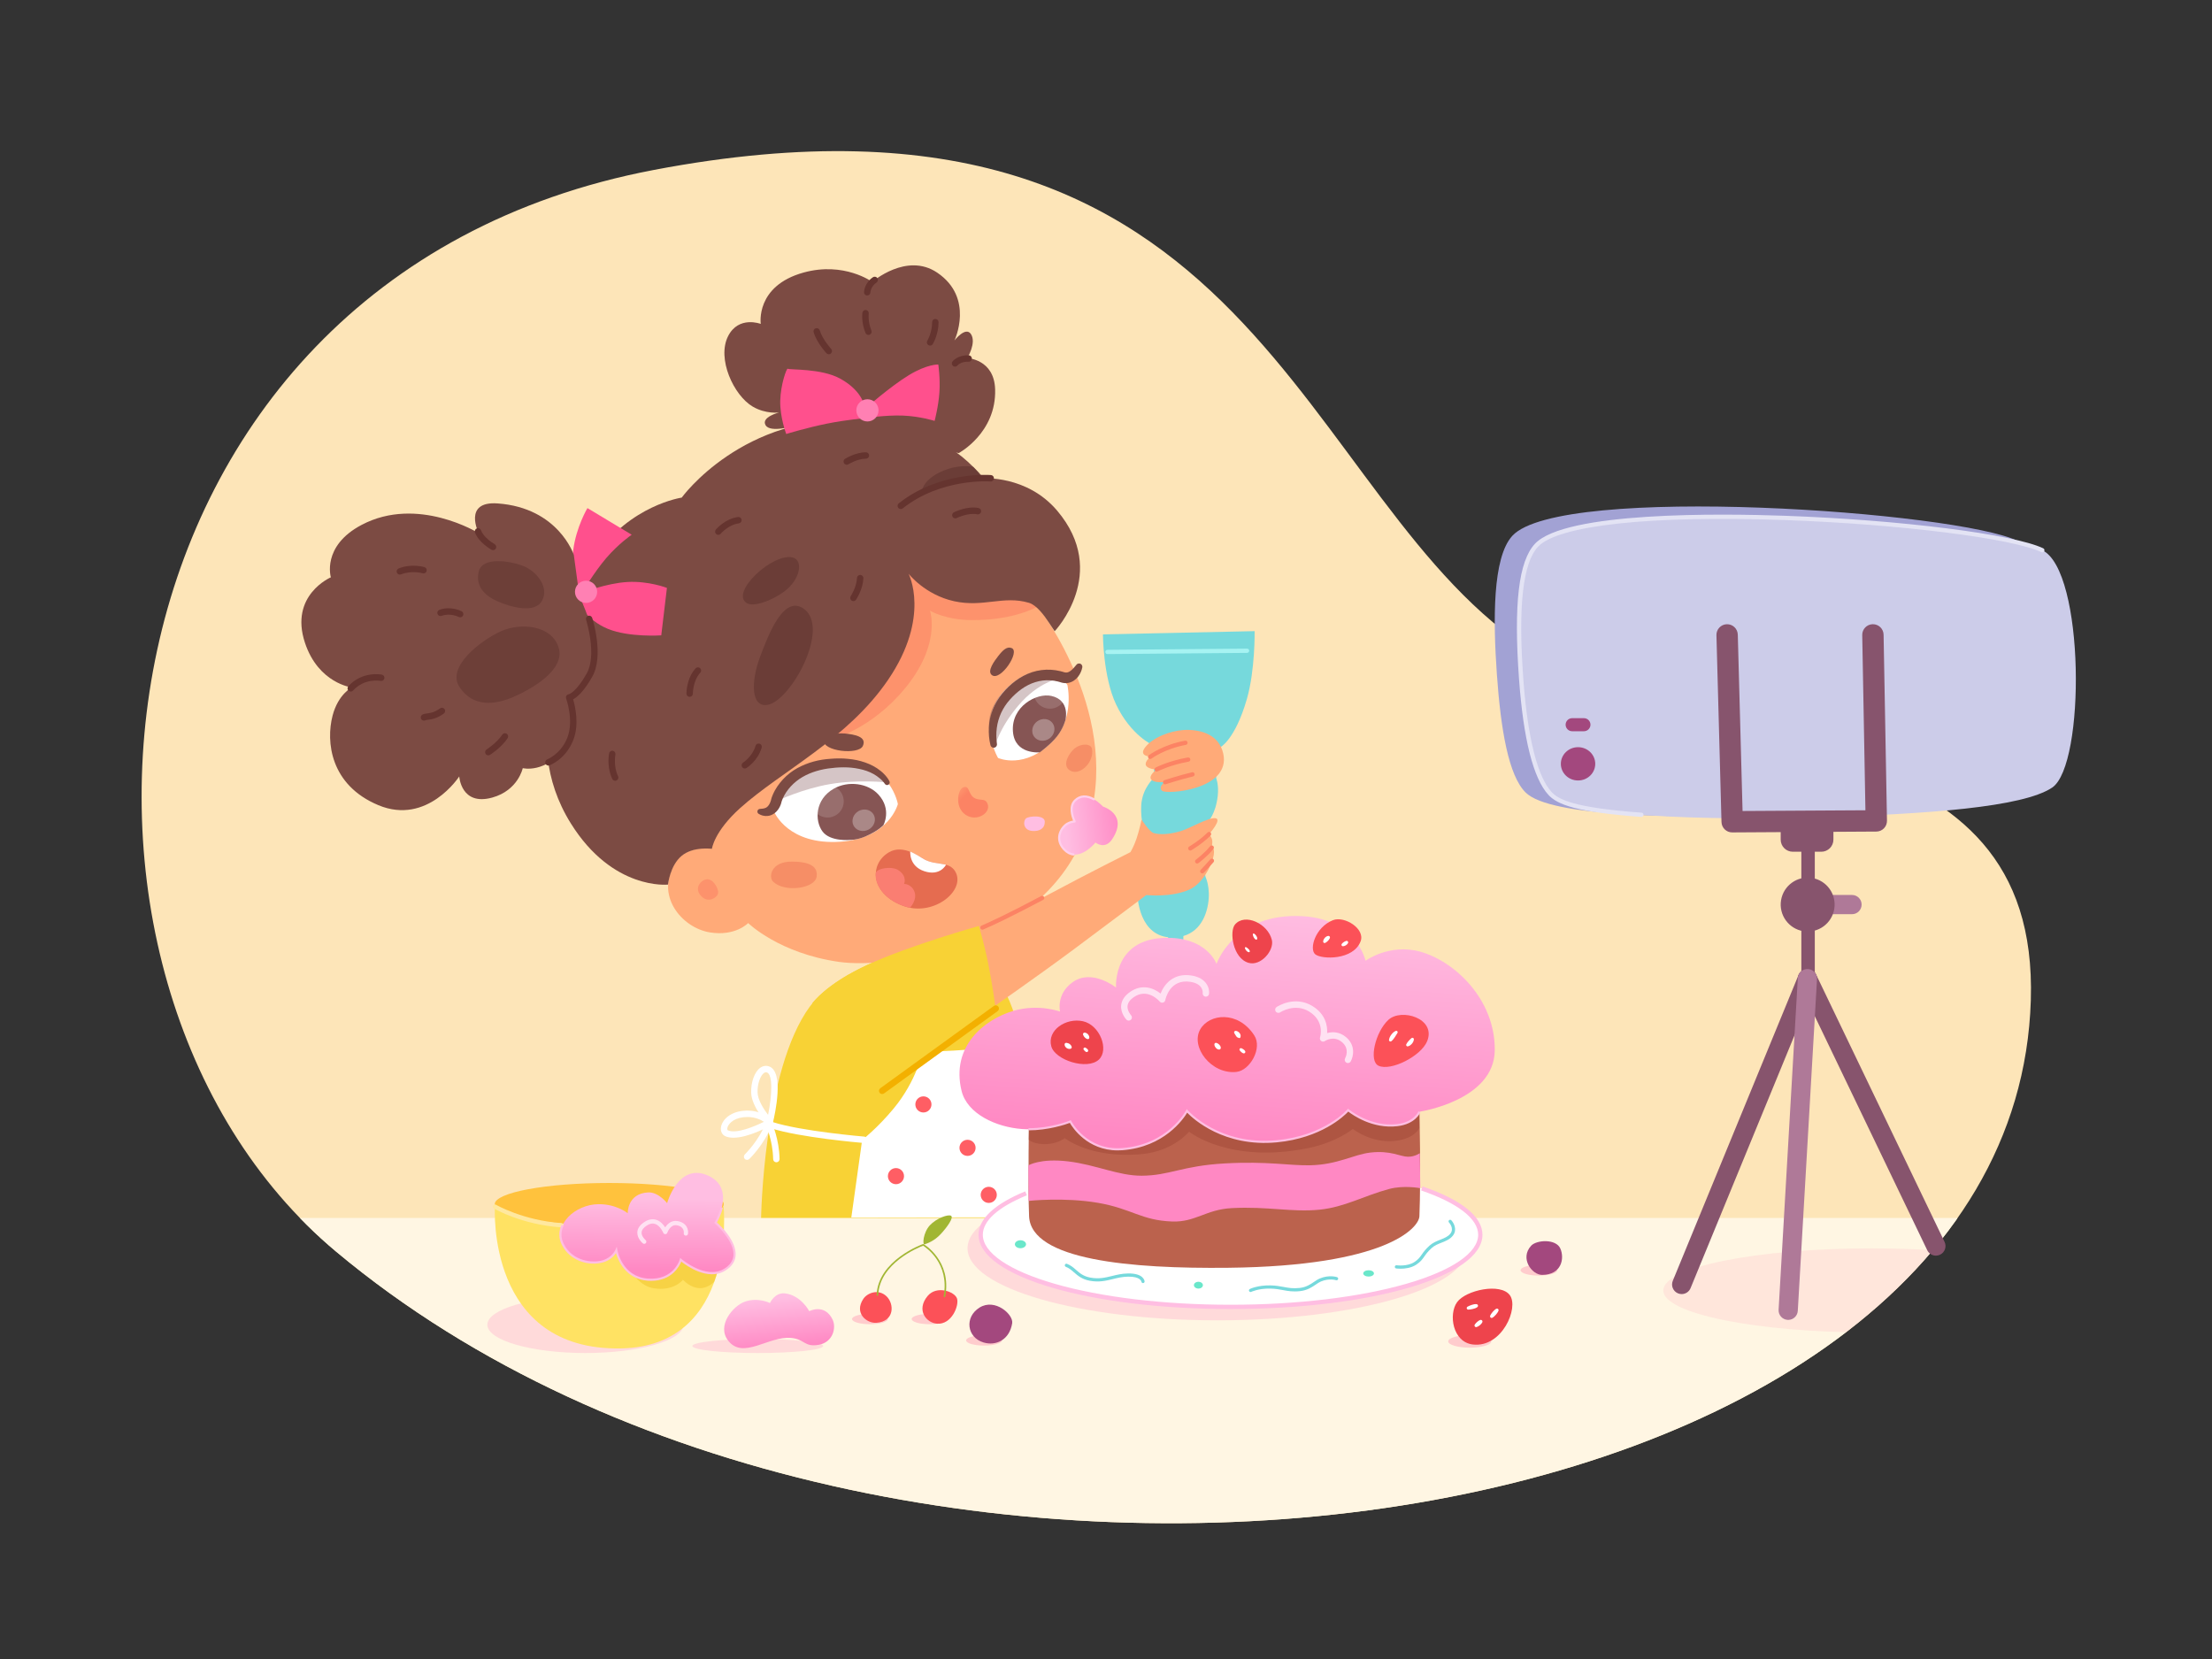 <?xml version="1.0" encoding="utf-8"?>
<!-- Generator: Adobe Illustrator 27.5.0, SVG Export Plug-In . SVG Version: 6.00 Build 0)  -->
<svg version="1.1" id="Layer_1" xmlns="http://www.w3.org/2000/svg" xmlns:xlink="http://www.w3.org/1999/xlink" x="0px" y="0px"
	 viewBox="0 0 1200 900" style="enable-background:new 0 0 1200 900;" xml:space="preserve">

<rect x="0" y="0" width="1200" height="900" fill="#333333" stroke="none"/>

<g>
	<g>
		<defs>
			<path id="SVGID_1_" d="M354.835,92.166C42.638,151.459,5.808,531.396,182.287,678.953
				C482.6,930.05,1092.519,844.399,1101.711,542.612c4.644-152.471-168.724-126.156-268.565-188.073
				C702.281,273.383,684.849,29.488,354.835,92.166z"/>
		</defs>
		<clipPath id="SVGID_00000086670048081342694880000011385561661311517328_">
			<use xlink:href="#SVGID_1_"  style="overflow:visible;"/>
		</clipPath>
		<path style="clip-path:url(#SVGID_00000086670048081342694880000011385561661311517328_);fill:#FDE5B8;" d="M354.835,92.166
			C42.638,151.459,5.808,531.396,182.287,678.953C482.6,930.05,1092.519,844.399,1101.711,542.612
			c4.644-152.471-168.724-126.156-268.565-188.073C702.281,273.383,684.849,29.488,354.835,92.166z"/>
		<g style="clip-path:url(#SVGID_00000086670048081342694880000011385561661311517328_);">
			<path style="fill:#76D9DC;" d="M598.338,344.147l82.288-1.755c0,0,0.346,21.072-4.211,36.846
				c-6.397,22.141-14.387,26.142-14.387,26.142l-2.281,16.669c0,0,1.537,3.664,0.877,9.65c-1.098,9.952-5.264,14.037-5.264,14.037
				l-3.675,16.281l2.297,13.662c0,0,2.902,5.94,1.369,14.879c-1.647,9.6-7.253,18.002-19.363,18.022
				c-18.34,0.029-18.881-22.745-18.881-22.745l3.99-33.128c0,0-2.454-7.412-1.99-15.756c0.536-9.641,7.111-15.148,7.111-15.148
				l-0.742-17.525c0,0-12.033-5.26-20.026-22.168C598.4,367.2,598.338,344.147,598.338,344.147z"/>
			<path style="fill:#F8D235;" d="M412.87,661.342c0,0,1.168-80.726,26.416-115.221c16.268-22.227,59.472-32.633,59.472-32.633
				s33.033-7.377,48.837,29.503c15.804,36.881,14.378,118.021,14.378,118.021L412.87,661.342z"/>
			<path style="fill:#FFFFFF;" d="M500.5,570.515c0,0-3.113,15.64-15.676,30.828c-8.752,10.581-17.112,17.112-17.112,17.112
				l-5.878,42.062l100.208-0.151c0,0,0.989-31.907-1.828-56.395c-3.002-26.108-6.792-41.822-6.792-41.822s-5.536,3.951-20.602,6.324
				C520.941,570.344,500.5,570.515,500.5,570.515z"/>
			<path style="fill:#FFAA78;" d="M563.588,329.807c0,0,46.919,60.594,25.583,120.39c-22.874,64.107-106.244,75.544-133.933,71.632
				c-32.594-4.605-49.36-21.069-49.36-21.069s-6.907,7.351-20.852,5.048c-15.183-2.506-30.265-20.251-18.274-38.456
				c5.953-9.038,19.262-6.922,19.262-6.922s10.39-92.857,49.359-131.827C494.364,269.613,563.588,329.807,563.588,329.807z"/>
			<path style="opacity:0.6;fill:#FC8364;" d="M448.403,401.986c0,0,20.451-4.292,39.181-24.675
				c23.968-26.084,16.924-46.031,16.924-46.031s8.177,5.065,22.832,5.122c23.487,0.091,35.74-7.469,35.74-7.469l-76.333-33.314
				L448.403,401.986z"/>
			<path style="opacity:0.6;fill:#FC8364;" d="M383.859,477.002c3.333-0.013,6.643,5.987,5.498,8.24
				c-1.245,2.453-6.082,4.894-9.639,0.078C376.723,481.264,380.526,477.015,383.859,477.002z"/>
			<path style="fill:#7C4B43;" d="M572.15,342.449c0,0,30.055-31.586,1.326-65.452c-16.384-19.313-40.329-17.51-40.329-17.51
				s-18.423-28.61-66.126-31.585c-63.918-3.986-97.191,42.048-97.191,42.048s-27.819,3.999-46.979,31.835
				c-14.208,20.642-12.469,48.872-12.469,48.872s-30.625,48.022-0.726,96.013c22.743,36.504,52.729,33.216,52.729,33.216
				s1.046-10.271,7.366-15.561c6.32-5.29,16.459-3.834,16.459-3.834s1.107-9.334,15.297-22.099
				c22.221-19.988,58.346-37.305,80.34-69.689c23.233-34.209,11.043-57.464,11.043-57.464s8.795,11.404,24.692,14.913
				c15.897,3.509,26.734-3.223,40.535,0.845c4.305,1.269,8.313,6.813,10.998,10.9C570.801,340.461,572.15,342.449,572.15,342.449z"
				/>
			<path style="fill:#7C4B43;" d="M431.381,230.864c0,0-13.458,4.226-16.053-0.188c-2.595-4.415,7.303-6.911,7.303-6.911
				s-7.155,1.001-14.275-3.18c-10.312-6.054-19.6-26.03-13.349-38.259c5.745-11.238,17.696-6.61,17.696-6.61
				s-3.058-20.595,23.241-27.863c22.013-6.084,37.241,5.082,37.241,5.082s18.661-16.258,35.254-5.023
				c20.346,13.776,9.364,36.762,9.364,36.762s6.111-7.866,8.967-3.386c3.054,4.788-2.036,12.977-2.036,12.977
				s14.63,0.527,15.12,16.967c0.704,23.639-19.738,34.558-19.738,34.558L431.381,230.864z"/>
			<path style="fill:#FF508D;" d="M469.21,221.781c0,0-0.249-9.1-13.342-16.342c-10.326-5.711-27.302-4.656-28.551-5.405
				c-0.577-0.346-3.846,8.576-4.045,17.427c-0.199,8.851,3.247,17.977,3.247,17.977s11.405-3.476,22.128-5.625
				c10.724-2.149,20.767-2.971,20.767-2.971s11.035-1.759,20.437-1.383c9.402,0.375,17.169,2.886,17.169,2.886
				s2.11-7.924,2.611-15.573c0.5-7.647-0.611-15.02-0.611-15.02s-5.889-0.313-15.842,5.694
				C483.225,209.454,469.21,221.781,469.21,221.781z"/>
			<path style="fill:#FF508D;" d="M312.454,326.069c0,0-3.039-14.913-1.483-27.521c1.556-12.608,7.706-22.913,7.706-22.913
				l24.013,14.455c0,0-7.091,4.814-13.83,12.689c-6.739,7.875-13.126,18.812-13.126,18.812s13.106-5.193,24.624-5.857
				c11.518-0.663,21.449,3.203,21.449,3.203l-3.076,25.737c0,0-17.237,1.2-28.806-3.451
				C318.355,336.572,312.454,326.069,312.454,326.069z"/>
			<path style="fill:#7C4B43;" d="M311.294,301.019c0,0-8.285-25.517-41.306-27.909c-19.057-1.381-10.291,16.137-10.291,16.137
				s-33.061-20.556-63.516-4.498c-21.808,11.499-16.688,28.444-16.688,28.444s-22.629,9.649-14.056,35.508
				c7.312,22.055,25.409,24.229,25.409,24.229s-7.394,3.67-10.417,15.289c-3.699,14.218-1.217,37.725,24.855,48.595
				c26.559,11.074,43.86-15.604,43.86-15.604s0.941,16.191,17.935,11.46c14.019-3.903,16.52-15.952,16.52-15.952
				s12.466,3.217,23.667-11.857c6.841-9.207,1.41-26.568,1.41-26.568s8.756-2.939,13.182-19.151c3.624-13.274-7.5-35.593-7.5-35.593
				L311.294,301.019z"/>
			<path style="fill:#FFFFFF;" d="M541.436,411.183c0,0-14.349-24.1,8.935-41.369c17.98-13.334,28.667,1.731,28.667,1.731
				s4.199,17.796-7.708,30.269C556.022,417.849,541.436,411.183,541.436,411.183z"/>
			<path style="fill:#865554;" d="M578.029,390.522c0,0,2.691-10.648-7.63-12.976c-8.11-1.829-21.926,5.789-20.884,19.327
				c0.977,12.685,14.612,11.251,14.612,11.251s5.809-4.18,9.285-8.581C576.888,395.141,578.029,390.522,578.029,390.522z"/>
			
				<linearGradient id="SVGID_00000120523131630684064460000011801342398288154808_" gradientUnits="userSpaceOnUse" x1="529.385" y1="438.49" x2="509.253" y2="418.762">
				<stop  offset="0.314" style="stop-color:#FC8364"/>
				<stop  offset="0.692" style="stop-color:#FFAA78"/>
			</linearGradient>
			<path style="fill:url(#SVGID_00000120523131630684064460000011801342398288154808_);" d="M522.603,427.106
				c-3.399,1.251-4.99,12.283,2.587,15.665c5.652,2.525,12.307-1.992,10.586-6.628c-1.351-3.637-4.478-1.303-7.552-3.487
				C525.15,430.473,526.002,425.855,522.603,427.106z"/>
			<path style="fill:#FFFFFF;" d="M487.087,436.198c0,0-3.836-22.202-29.043-22.576c-37.482-0.557-37.861,27.167-37.861,27.167
				s7.513,17.738,35.634,15.847C482.394,454.848,487.087,436.198,487.087,436.198z"/>
			<path style="fill:#865554;" d="M479.247,447.645c0,0,4.73-8.515-2.746-16.66c-5.648-6.152-16.392-7.558-24.169-3.126
				c-10.206,5.817-10.462,17.306-6.143,23.18c4.173,5.677,14.97,4.619,14.97,4.619s3.632,0.138,8.459-1.948
				C476.571,450.708,479.247,447.645,479.247,447.645z"/>
			<path style="opacity:0.31;fill:#774647;" d="M481.139,424.439c0,0-15.663-1.66-30.768,0.922
				c-15.105,2.583-28.381,8.94-28.381,8.94s4.842-17.866,26.242-20.402C474.717,410.76,481.139,424.439,481.139,424.439z"/>
			<path style="fill:#7C4B43;" d="M479.953,425.122c-0.28-0.424-0.757-1.009-1.202-1.483c-0.473-0.485-0.953-0.969-1.494-1.395
				c-1.025-0.907-2.199-1.652-3.385-2.352c-2.414-1.356-5.098-2.232-7.841-2.785c-5.486-1.185-11.295-0.989-16.96-0.178
				c-5.598,0.849-10.99,2.641-15.485,5.711c-2.232,1.546-4.225,3.394-5.886,5.496c-0.848,1.039-1.557,2.176-2.219,3.325
				c-0.294,0.589-0.618,1.172-0.858,1.771c-0.137,0.298-0.254,0.594-0.357,0.887c-0.055,0.147-0.113,0.296-0.152,0.429l-0.107,0.34
				l0.047-0.222c-0.172,0.85-0.344,1.366-0.591,2.019c-0.244,0.615-0.532,1.22-0.892,1.804c-0.708,1.162-1.694,2.284-2.985,3.08
				c-0.63,0.414-1.358,0.688-2.073,0.9c-0.738,0.142-1.464,0.267-2.166,0.208c-0.717-0.001-1.352-0.191-1.988-0.349
				c-0.614-0.198-1.169-0.487-1.711-0.768c-0.707-0.367-0.984-1.237-0.617-1.945c0.22-0.424,0.621-0.693,1.059-0.762l0.376-0.056
				c0.483-0.072,0.941-0.062,1.363-0.125c0.409-0.11,0.821-0.108,1.146-0.286c0.704-0.198,1.176-0.577,1.586-1.006
				c0.409-0.432,0.774-0.975,1.085-1.639c0.152-0.329,0.307-0.679,0.418-1.05c0.067-0.181,0.117-0.366,0.174-0.55
				c0.042-0.161,0.1-0.41,0.105-0.449c0.006-0.053,0.016-0.104,0.029-0.153l0.018-0.069c0.084-0.318,0.152-0.508,0.224-0.729
				c0.07-0.224,0.148-0.423,0.224-0.625c0.149-0.41,0.311-0.806,0.487-1.186c0.327-0.784,0.729-1.509,1.112-2.25
				c0.831-1.434,1.727-2.828,2.774-4.098c2.064-2.56,4.498-4.815,7.22-6.611c5.48-3.542,11.756-5.49,17.981-6.149
				c1.554-0.186,3.101-0.227,4.649-0.345c1.55-0.075,3.12-0.005,4.675,0.006c3.123,0.226,6.261,0.553,9.318,1.442
				c3.047,0.852,6.035,2.075,8.719,3.85c1.323,0.914,2.616,1.875,3.748,3.04c0.58,0.562,1.1,1.193,1.607,1.831
				c0.504,0.676,0.94,1.281,1.39,2.161c0.361,0.707,0.08,1.572-0.626,1.932c-0.659,0.336-1.455,0.116-1.852-0.488L479.953,425.122z"
				/>
			<path style="fill:#E56C50;" d="M482.108,462.44c-10.947,6.615-9.667,22.872,8.427,29.172
				c16.264,5.662,33.682-8.762,27.657-18.891c-3.086-5.189-9.975-3.6-15.068-5.731C499.368,465.419,490.261,457.513,482.108,462.44z
				"/>
			<path style="fill:#FFFFFF;" d="M513.213,469.124c0,0-3.116,6.4-11.818,3.497c-8.383-2.798-7.576-10.648-7.576-10.648
				s2.911,1.232,6.488,3.55c3.081,1.997,5.988,2.433,7.479,2.636C511.054,468.602,513.213,469.124,513.213,469.124z"/>
			<path style="fill:#FA7E72;" d="M493.718,492.406c0,0,4.011-4.24,2.382-8.63c-1.599-4.307-5.636-4.268-5.636-4.268
				s1.916-4.126-3.097-7.451c-3.635-2.411-12.12-0.977-12.309,1.771c-0.182,2.658,0.449,6.237,3.637,10.037
				C484.885,491.246,493.718,492.406,493.718,492.406z"/>
			<path style="opacity:0.44;fill:#EB6C50;" d="M443.033,475.538c0.575-4.606-2.194-8.082-13.488-8.124
				c-11.294-0.042-12.612,8.262-10.295,10.698C425.23,484.4,442.21,482.133,443.033,475.538z"/>
			<path style="opacity:0.44;fill:#EB6C50;" d="M592.381,406.217c-0.625-3.262-6.757-2.908-10.144,0.463
				c-3.389,3.372-6.155,9.599-0.989,11.695C586.415,420.471,593.722,413.216,592.381,406.217z"/>
			
				<linearGradient id="SVGID_00000118357809927434563240000003087077075506612413_" gradientUnits="userSpaceOnUse" x1="609.424" y1="445.134" x2="577.853" y2="448.754">
				<stop  offset="0" style="stop-color:#FF88C3"/>
				<stop  offset="1" style="stop-color:#FFBEE2"/>
			</linearGradient>
			<path style="fill:url(#SVGID_00000118357809927434563240000003087077075506612413_);" d="M598.376,437.572
				c0,0-2.09-2.355-4.999-3.979c-2.964-1.654-6.778-2.548-10.097,0.582c-4.15,3.915-0.28,11.486-0.28,11.486
				s-2.922,0.057-5.158,2.055c-3.045,2.723-5.206,8.099-0.575,13.059c1.98,2.121,4.095,2.871,6.136,2.825
				c5.727-0.131,10.88-6.532,10.88-6.532s5.133,4.239,9.144-1.922C612.207,441.662,598.376,437.572,598.376,437.572z"/>
			<path style="fill:#7C4B43;" d="M538.189,366.314c-3.05-2.111,1.484-8,3.266-10.309c2.776-3.599,4.922-5.428,7.391-4.417
				C553.55,353.51,542.879,369.56,538.189,366.314z"/>
			<path style="fill:#7C4B43;" d="M468.085,404.68c2.321-5.043-4.545-6.247-9.695-6.747c-5.15-0.499-11.125,1.315-11.455,3.654
				C446.092,407.554,465.764,409.724,468.085,404.68z"/>
			<path style="opacity:0.7;fill:#643832;" d="M435.638,329.968c-10.551-6.838-18.58,13.612-23.439,26.728
				c-4.858,13.117-4.789,27.019,4.006,25.738C428.952,380.58,451.143,340.015,435.638,329.968z"/>
			<path style="opacity:0.7;fill:#643832;" d="M404.984,327.099c3.694,2.44,13.573-1.13,20.442-6.19
				c8.822-6.5,10.583-17.102,4.47-18.517C419.182,299.91,396.125,321.246,404.984,327.099z"/>
			<path style="opacity:0.7;fill:#643832;" d="M499.997,266.956c0,0,0.228-7.922,14.475-12.594
				c7.411-2.431,13.564-1.084,13.564-1.084s1.382,1.353,2.792,2.85c1.411,1.496,2.565,3.192,2.565,3.192s-7.795-0.064-16.015,1.995
				C509.159,263.372,499.997,266.956,499.997,266.956z"/>
			<path style="fill:#65342F;" d="M297.506,415.307c-0.705,0-1.368-0.432-1.629-1.131c-0.334-0.898,0.121-1.896,1.017-2.233
				c0.074-0.028,7.44-2.917,10.903-11.805c3.627-9.309-0.624-21.07-0.668-21.188c-0.186-0.507-0.127-1.07,0.161-1.527
				c0.288-0.457,0.772-0.754,1.309-0.803c-0.033,0,3.868-0.893,9.688-11.261c5.694-10.144-0.273-28.909-0.334-29.097
				c-0.295-0.913,0.205-1.893,1.118-2.188c0.912-0.296,1.893,0.204,2.189,1.118c0.268,0.828,6.488,20.415,0.058,31.869
				c-4.546,8.097-8.224,11.163-10.396,12.323c1.131,3.82,3.4,13.583,0.114,22.017c-4.049,10.394-12.564,13.664-12.924,13.799
				C297.913,415.272,297.708,415.307,297.506,415.307z"/>
			<g>
				<path style="fill:#65342F;" d="M267.478,298.449c-0.288,0-0.579-0.071-0.848-0.222c-0.288-0.16-7.072-4.011-8.958-9.4
					c-0.317-0.905,0.16-1.897,1.067-2.214c0.907-0.317,1.897,0.162,2.214,1.067c1.208,3.453,5.733,6.595,7.375,7.515
					c0.837,0.468,1.136,1.527,0.667,2.366C268.677,298.129,268.087,298.449,267.478,298.449z"/>
				<path style="fill:#65342F;" d="M190.268,375.164c-0.418,0-0.837-0.149-1.17-0.454c-0.709-0.646-0.76-1.746-0.113-2.455
					c7.546-8.279,17.736-6.36,18.166-6.274c0.941,0.187,1.552,1.102,1.365,2.043c-0.187,0.941-1.1,1.558-2.044,1.365
					c-0.347-0.067-8.723-1.59-14.918,5.208C191.21,374.972,190.74,375.164,190.268,375.164z"/>
				<path style="fill:#65342F;" d="M216.918,311.725c-0.691,0-1.345-0.414-1.616-1.095c-0.355-0.893,0.081-1.903,0.973-2.257
					c6.976-2.774,13.708-0.79,13.992-0.705c0.919,0.278,1.437,1.249,1.159,2.168c-0.278,0.918-1.25,1.436-2.167,1.158
					c-0.054-0.017-5.884-1.705-11.699,0.608C217.35,311.685,217.132,311.725,216.918,311.725z"/>
				<path style="fill:#65342F;" d="M249.648,334.878c-0.269,0-0.541-0.062-0.796-0.195c-0.04-0.02-4.665-2.323-9.26-0.588
					c-0.898,0.337-1.9-0.113-2.24-1.011c-0.339-0.898,0.114-1.901,1.012-2.24c6.07-2.293,11.841,0.628,12.084,0.754
					c0.853,0.44,1.186,1.489,0.746,2.341C250.884,334.535,250.277,334.878,249.648,334.878z"/>
				<path style="fill:#65342F;" d="M229.986,390.94c-0.66,0-1.29-0.377-1.582-1.016c-0.398-0.873-0.014-1.904,0.859-2.302
					c0.809-0.37,1.661-0.484,2.564-0.606c1.714-0.232,3.847-0.519,6.919-2.737c0.781-0.561,1.866-0.383,2.426,0.393
					c0.562,0.778,0.386,1.865-0.392,2.427c-3.778,2.726-6.613,3.109-8.488,3.361c-0.667,0.09-1.245,0.169-1.585,0.324
					C230.472,390.89,230.227,390.94,229.986,390.94z"/>
				<path style="fill:#65342F;" d="M264.904,409.777c-0.578,0-1.143-0.289-1.473-0.814c-0.51-0.812-0.266-1.885,0.546-2.395
					c0.054-0.035,5.486-3.485,8.513-8.027c0.532-0.799,1.609-1.017,2.41-0.482c0.798,0.532,1.014,1.611,0.482,2.41
					c-3.447,5.173-9.309,8.886-9.556,9.042C265.539,409.69,265.219,409.777,264.904,409.777z"/>
				<path style="fill:#65342F;" d="M449.625,192.193c-0.468,0-0.935-0.189-1.278-0.56c-0.215-0.233-5.273-5.764-6.957-11.392
					c-0.275-0.919,0.247-1.887,1.166-2.163c0.924-0.268,1.888,0.248,2.163,1.168c1.452,4.849,6.137,9.981,6.184,10.033
					c0.649,0.706,0.604,1.805-0.102,2.455C450.468,192.04,450.046,192.193,449.625,192.193z"/>
				<path style="fill:#65342F;" d="M504.548,187.478c-0.314,0-0.631-0.085-0.917-0.263c-0.815-0.508-1.064-1.579-0.557-2.394
					c0.024-0.038,2.582-4.264,2.611-10.081c0.004-0.957,0.782-1.73,1.738-1.73c0.968,0.005,1.742,0.786,1.738,1.746
					c-0.033,6.843-3.01,11.699-3.136,11.902C505.695,187.187,505.129,187.478,504.548,187.478z"/>
				<path style="fill:#65342F;" d="M471.133,181.694c-0.679,0-1.324-0.399-1.603-1.065c-2.384-5.677-1.708-10.769-1.678-10.982
					c0.133-0.95,1.016-1.61,1.961-1.48c0.949,0.132,1.611,1.008,1.482,1.956c-0.008,0.052-0.557,4.404,1.44,9.16
					c0.372,0.886-0.044,1.904-0.93,2.275C471.586,181.651,471.358,181.694,471.133,181.694z"/>
				<path style="fill:#65342F;" d="M470.457,160.307c-0.026,0-0.051,0-0.077-0.001c-0.953-0.042-1.695-0.837-1.661-1.79
					c0.007-0.204,0.23-5.019,4.845-8.113c0.798-0.535,1.876-0.321,2.411,0.476c0.534,0.797,0.321,1.876-0.476,2.411
					c-3.101,2.078-3.301,5.229-3.308,5.363C472.144,159.58,471.377,160.307,470.457,160.307z"/>
				<path style="fill:#65342F;" d="M518.085,198.898c-0.375,0-0.752-0.12-1.068-0.369c-0.746-0.587-0.89-1.653-0.315-2.408
					c0.111-0.146,2.826-3.592,8.859-3.36c0.959,0.036,1.707,0.843,1.671,1.802c-0.037,0.959-0.82,1.746-1.802,1.671
					c-4.161-0.154-5.908,1.927-5.981,2.016C519.105,198.675,518.596,198.898,518.085,198.898z"/>
			</g>
			<g>
				<path style="fill:#65342F;" d="M488.659,276.159c-0.513,0-1.021-0.226-1.364-0.66c-0.596-0.752-0.468-1.845,0.284-2.44
					c21.991-17.404,48.89-15.436,50.026-15.343c0.956,0.078,1.668,0.915,1.591,1.872c-0.077,0.956-0.897,1.667-1.872,1.592
					c-0.26-0.023-26.699-1.927-47.588,14.603C489.417,276.037,489.037,276.159,488.659,276.159z"/>
				<path style="fill:#65342F;" d="M389.665,290.155c-0.394,0-0.79-0.134-1.116-0.406c-0.735-0.617-0.832-1.713-0.214-2.448
					c0.201-0.241,5.024-5.904,12.042-6.823c0.951-0.13,1.824,0.546,1.949,1.497c0.125,0.951-0.545,1.825-1.497,1.949
					c-5.691,0.747-9.79,5.562-9.831,5.611C390.654,289.943,390.161,290.155,389.665,290.155z"/>
				<path style="fill:#65342F;" d="M459.349,252.127c-0.579,0-1.145-0.288-1.475-0.816c-0.509-0.813-0.263-1.886,0.552-2.395
					c0.233-0.146,5.726-3.543,11.199-3.543c0.054,0,0.107,0.001,0.161,0.001c0.96,0.012,1.728,0.8,1.716,1.759
					c-0.012,0.96-0.84,1.713-1.759,1.716c-0.04-0.001-0.081-0.001-0.122-0.001c-4.482,0-9.303,2.983-9.352,3.014
					C459.983,252.042,459.664,252.127,459.349,252.127z"/>
				<path style="fill:#65342F;" d="M518.262,281.212c-0.635,0-1.248-0.349-1.553-0.956c-0.432-0.858-0.087-1.902,0.771-2.334
					c0.293-0.148,7.248-3.602,13.412-2.31c0.939,0.196,1.541,1.117,1.344,2.057c-0.196,0.94-1.118,1.547-2.057,1.344
					c-4.982-1.039-11.075,1.983-11.136,2.014C518.792,281.152,518.525,281.212,518.262,281.212z"/>
				<path style="fill:#65342F;" d="M462.965,326.09c-0.332,0-0.668-0.095-0.965-0.294c-0.798-0.533-1.011-1.612-0.477-2.41
					c0.03-0.046,3.174-4.824,3.392-9.84c0.042-0.958,0.846-1.703,1.812-1.661c0.959,0.042,1.702,0.853,1.66,1.813
					c-0.261,6.007-3.825,11.394-3.976,11.621C464.076,325.82,463.526,326.09,462.965,326.09z"/>
				<path style="fill:#65342F;" d="M374.136,378.035c-0.951,0-1.727-0.765-1.737-1.717c-0.003-0.336-0.034-8.3,4.954-13.744
					c0.648-0.706,1.749-0.756,2.455-0.106c0.708,0.648,0.756,1.747,0.107,2.455c-4.045,4.414-4.041,11.291-4.041,11.36
					c0.007,0.958-0.763,1.743-1.721,1.751C374.147,378.035,374.141,378.035,374.136,378.035z"/>
				<path style="fill:#65342F;" d="M333.735,423.568c-0.619,0-1.217-0.33-1.531-0.913c-0.127-0.235-3.087-5.85-1.766-13.934
					c0.154-0.947,1.053-1.594,1.995-1.435c0.948,0.155,1.59,1.048,1.435,1.996c-1.132,6.929,1.37,11.677,1.395,11.724
					c0.455,0.845,0.14,1.9-0.706,2.354C334.296,423.502,334.013,423.568,333.735,423.568z"/>
				<path style="fill:#65342F;" d="M404.056,416.9c-0.578,0-1.143-0.288-1.473-0.812c-0.51-0.812-0.267-1.884,0.544-2.395
					c0.1-0.063,5.123-3.335,6.739-9.068c0.261-0.923,1.22-1.463,2.145-1.2c0.924,0.26,1.461,1.22,1.201,2.144
					c-1.995,7.078-7.977,10.906-8.231,11.065C404.691,416.814,404.372,416.9,404.056,416.9z"/>
			</g>
			<path style="fill:#FFBEE2;" d="M556.684,443.911c-1.712,1.266-1.872,6.44,3.267,6.873c4.039,0.341,6.891-1.347,6.847-5.06
				C566.755,442.012,558.395,442.646,556.684,443.911z"/>
			<path style="fill:#FFAA78;" d="M535.002,548.987c0,0,27.35-18.947,47.895-34.26c20.544-15.312,38.941-29.167,38.941-29.167
				s13.426,1.481,23.384-2.964c7.255-3.238,11.648-12.709,12.743-16.634c1.746-6.261-0.658-6.385-0.658-6.385
				s0.638-2.182,0.235-4.016c-0.402-1.834-1.683-2.987-1.683-2.987s7.358-8.168,3.504-8.698c-3.854-0.53-13.774,5.514-18.839,7
				c-6.237,1.831-11.322,2.054-14.687,1.051c-2.238-0.667-6.542-7.285-6.542-7.285s-1.246,5.966-2.758,10.379
				s-3.291,7.271-3.291,7.271s-23.634,11.823-44.254,22.905c-29.151,15.667-39.31,19.341-39.31,19.341L535.002,548.987z"/>
			<path style="fill:#FFAA78;" d="M663.612,408.838c-2.5-11.476-14.281-13.329-21.819-12.785
				c-6.659,0.481-16.401,3.816-20.669,9.529c-3.572,4.779,3.107,4.869,3.107,4.869s-3.405,2.597-2.578,4.691
				c0.827,2.094,5.741,2.366,5.741,2.366s-4.613,3.29-2.841,5.395c1.773,2.104,7.442,1.265,7.442,1.265s-3.872,2.595-1.624,4.808
				C632.588,431.161,667.912,428.572,663.612,408.838z"/>
			<g>
				<path style="fill:#FC8364;" d="M645.722,461.405c-0.399,0-0.787-0.206-1.002-0.577c-0.321-0.552-0.133-1.262,0.419-1.583
					c0.058-0.034,5.728-3.351,9.943-7.602c0.451-0.455,1.185-0.456,1.638-0.007c0.455,0.45,0.457,1.184,0.007,1.638
					c-4.435,4.473-10.18,7.833-10.424,7.973C646.121,461.354,645.92,461.405,645.722,461.405z"/>
				<path style="fill:#FC8364;" d="M649.455,468.465c-0.353,0-0.702-0.161-0.929-0.465c-0.384-0.511-0.278-1.238,0.234-1.621
					c0.049-0.036,4.93-3.706,7.691-7.281c0.388-0.506,1.118-0.602,1.625-0.208c0.507,0.39,0.6,1.119,0.208,1.625
					c-2.956,3.828-7.927,7.562-8.137,7.72C649.939,468.39,649.696,468.465,649.455,468.465z"/>
				<path style="fill:#FC8364;" d="M652.226,473.827c-0.287,0-0.575-0.106-0.799-0.319c-0.464-0.441-0.482-1.175-0.041-1.638
					c0.036-0.037,3.583-3.765,5.191-5.662c0.412-0.487,1.144-0.55,1.633-0.135c0.489,0.414,0.549,1.145,0.135,1.633
					c-1.651,1.948-5.132,5.606-5.279,5.761C652.837,473.706,652.531,473.827,652.226,473.827z"/>
				<path style="fill:#FC8364;" d="M623.958,411.776c-0.353,0-0.702-0.161-0.93-0.465c-0.382-0.514-0.277-1.239,0.235-1.622
					c0.313-0.233,7.79-5.738,19.631-7.87c0.629-0.112,1.232,0.304,1.345,0.936c0.113,0.629-0.306,1.232-0.936,1.345
					c-11.307,2.035-18.582,7.392-18.653,7.447C624.442,411.701,624.199,411.776,623.958,411.776z"/>
				<path style="fill:#FC8364;" d="M627.509,418.561c-0.42,0-0.825-0.229-1.031-0.627c-0.293-0.569-0.07-1.267,0.498-1.561
					c0.286-0.147,7.126-3.643,17.419-5.449c0.63-0.107,1.23,0.311,1.342,0.941c0.11,0.63-0.311,1.231-0.941,1.342
					c-9.922,1.74-16.689,5.19-16.756,5.225C627.87,418.519,627.688,418.561,627.509,418.561z"/>
				<path style="fill:#FC8364;" d="M632.052,425.499c-0.488,0-0.941-0.31-1.101-0.798c-0.199-0.609,0.132-1.263,0.74-1.462
					c0.081-0.026,8.12-2.651,14.98-4.281c0.625-0.146,1.248,0.237,1.395,0.859c0.148,0.622-0.236,1.247-0.859,1.395
					c-6.765,1.608-14.715,4.203-14.794,4.229C632.293,425.48,632.171,425.499,632.052,425.499z"/>
			</g>
			<path style="fill:#A6F3F2;" d="M600.772,354.836c-0.636,0-1.153-0.512-1.158-1.148c-0.006-0.64,0.509-1.163,1.148-1.169
				l75.753-0.647c0.619-0.042,1.163,0.509,1.169,1.148c0.006,0.64-0.509,1.163-1.148,1.169l-75.753,0.647
				C600.779,354.836,600.775,354.836,600.772,354.836z"/>
			<g>
				<path style="fill:#FFFFFF;" d="M468.629,620.062c-0.048,0-0.097-0.002-0.147-0.006c-1.411-0.119-34.736-2.95-50.422-8.048
					c-0.913-0.296-1.412-1.277-1.116-2.19c0.297-0.913,1.277-1.41,2.19-1.115c15.307,4.975,49.296,7.861,49.637,7.889
					c0.957,0.08,1.667,0.921,1.587,1.877C470.283,619.376,469.523,620.062,468.629,620.062z"/>
				<path style="fill:#FFFFFF;" d="M417.61,610.387c-0.477,0-0.94-0.197-1.273-0.555c-0.35-0.377-8.582-9.326-8.828-17.005
					c-0.185-5.761,1.825-11.327,4.887-13.535c1.508-1.087,3.251-1.35,4.903-0.74c8.216,3.026,3.107,25.944,1.999,30.507
					c-0.15,0.622-0.631,1.111-1.25,1.272C417.903,610.369,417.756,610.387,417.61,610.387z M415.527,581.702
					c-0.304,0-0.666,0.098-1.098,0.41c-1.819,1.311-3.606,5.637-3.447,10.605c0.126,3.933,3.232,8.875,5.702,12.108
					c2.201-10.755,2.607-21.835-0.586-23.012C415.935,581.753,415.746,581.702,415.527,581.702z"/>
				<path style="fill:#FFFFFF;" d="M397.903,617.211c-1.59,0-3.068-0.233-4.34-0.783c-1.833-0.794-2.768-2.67-2.44-4.896
					c0.542-3.683,4.436-8.034,11.703-8.883c10.197-1.18,15.752,4.828,15.983,5.085c0.353,0.391,0.51,0.924,0.424,1.445
					c-0.085,0.522-0.404,0.975-0.864,1.234C416.927,611.221,405.974,617.211,397.903,617.211z M405.46,605.97
					c-0.71,0-1.453,0.041-2.23,0.133c-5.777,0.674-8.382,3.999-8.668,5.936c-0.065,0.442-0.052,1.01,0.383,1.198
					c4.475,1.939,14.109-1.994,19.457-4.664C412.644,607.402,409.642,605.97,405.46,605.97z"/>
				<path style="fill:#FFFFFF;" d="M405.299,629.234c-0.453,0-0.906-0.177-1.246-0.527c-0.669-0.688-0.653-1.788,0.035-2.456
					c0.075-0.074,7.591-7.455,11.014-16.489c0.34-0.897,1.344-1.351,2.241-1.009c0.898,0.339,1.35,1.343,1.01,2.24
					c-3.704,9.774-11.512,17.429-11.843,17.75C406.172,629.071,405.736,629.234,405.299,629.234z"/>
				<path style="fill:#FFFFFF;" d="M421.168,630.539c-0.945,0-1.72-0.758-1.737-1.707c-0.181-10.112-3.859-18.253-3.896-18.334
					c-0.399-0.872-0.017-1.904,0.855-2.303c0.872-0.404,1.902-0.019,2.304,0.852c0.164,0.356,4.019,8.853,4.213,19.725
					c0.017,0.959-0.747,1.751-1.707,1.768C421.189,630.539,421.179,630.539,421.168,630.539z"/>
			</g>
			<path style="fill:#FF80B3;" d="M476.6,222.616c0,3.326-2.696,6.022-6.022,6.022c-3.326,0-6.022-2.696-6.022-6.022
				c0-3.326,2.696-6.022,6.022-6.022C473.904,216.594,476.6,219.29,476.6,222.616z"/>
			<path style="fill:#FF80B3;" d="M323.965,321.06c0,3.326-2.696,6.022-6.022,6.022c-3.326,0-6.022-2.696-6.022-6.022
				c0-3.326,2.696-6.022,6.022-6.022C321.269,315.038,323.965,317.734,323.965,321.06z"/>
			<path style="opacity:0.62;fill:#643832;" d="M303.056,351.292c-3.81-12.241-20.619-13.589-31.176-8.887
				c-10.556,4.702-29.924,19.202-22.604,30.309c7.32,11.108,19.247,9.65,28.956,5.497
				C287.941,374.06,306.866,363.533,303.056,351.292z"/>
			<path style="opacity:0.62;fill:#643832;" d="M294.024,325.936c4.074-7.311-2.854-15.867-9.828-18.744
				c-6.975-2.876-22.549-5.51-24.508,2.951s4.098,13.445,10.432,16.168C276.453,329.035,289.949,333.247,294.024,325.936z"/>
			<path style="fill:#F8D235;" d="M440.705,544.19c0,0,7.484-10.372,30.063-20.839c22.579-10.466,60.255-21.026,60.255-21.026
				s2.744,8.896,5.026,20.128c2.283,11.232,4.103,24.801,4.103,24.801l-62.529,45.258L440.705,544.19z"/>
			<path style="fill:#F3B000;" d="M478.58,593.504c-0.539,0-1.069-0.249-1.409-0.719c-0.563-0.777-0.389-1.863,0.388-2.427
				l61.606-44.642c0.775-0.561,1.862-0.39,2.427,0.388c0.563,0.777,0.389,1.863-0.388,2.427l-61.605,44.642
				C479.29,593.396,478.933,593.504,478.58,593.504z"/>
			<path style="fill:#FF5E64;" d="M490.428,638.05c0,2.416-1.959,4.375-4.375,4.375c-2.416,0-4.375-1.959-4.375-4.375
				c0-2.416,1.959-4.375,4.375-4.375C488.47,633.675,490.428,635.634,490.428,638.05z"/>
			<path style="fill:#FF5E64;" d="M505.319,599.141c0,2.416-1.959,4.375-4.375,4.375c-2.416,0-4.375-1.959-4.375-4.375
				c0-2.416,1.959-4.375,4.375-4.375C503.36,594.767,505.319,596.725,505.319,599.141z"/>
			<path style="fill:#FC8364;" d="M532.958,504.353c-0.448,0-0.875-0.261-1.064-0.7c-0.253-0.587,0.017-1.268,0.605-1.522
				c4.381-1.889,14.408-6.484,32.331-16.022c0.563-0.304,1.267-0.086,1.567,0.479c0.301,0.564,0.086,1.266-0.479,1.567
				c-17.996,9.576-28.088,14.2-32.503,16.103C533.267,504.322,533.112,504.353,532.958,504.353z"/>
			<path style="fill:#FFCFEB;" d="M582.479,464.144c-0.019,0-0.039-0.001-0.059-0.003c-2.051-0.204-3.927-1.203-5.576-2.97
				c-1.96-2.099-2.937-4.507-2.826-6.967c0.113-2.508,1.398-5.095,3.438-6.918c1.633-1.46,3.583-1.953,4.678-2.119
				c-0.893-2.092-2.912-7.958,0.748-11.411c2.911-2.746,6.637-2.974,10.776-0.666c0.279,0.156,0.38,0.509,0.224,0.788
				c-0.157,0.281-0.515,0.377-0.787,0.224c-3.708-2.067-6.874-1.901-9.418,0.497c-3.79,3.576-0.198,10.729-0.161,10.801
				c0.091,0.178,0.084,0.389-0.019,0.56c-0.102,0.171-0.285,0.278-0.484,0.283c-0.027,0-2.745,0.084-4.785,1.909
				c-1.811,1.62-2.953,3.902-3.053,6.106c-0.097,2.171,0.749,4.233,2.515,6.125c1.452,1.555,3.082,2.431,4.845,2.608
				c0.318,0.032,0.551,0.315,0.518,0.634C583.025,463.921,582.774,464.144,582.479,464.144z"/>
			<path style="opacity:0.3;fill:#FFFFFF;" d="M559.976,396.389c-0.033,3.25,2.641,5.695,5.972,5.464
				c3.331-0.232,6.058-3.054,6.091-6.304c0.033-3.249-2.641-5.696-5.972-5.464C562.736,390.317,560.009,393.14,559.976,396.389z"/>
			<path style="opacity:0.15;fill:#FFFFFF;" d="M577.531,371.995c-2.036-4.395-7.25-6.307-11.645-4.271
				c-4.395,2.036-6.307,7.25-4.271,11.645c2.036,4.395,7.25,6.307,11.645,4.271C577.655,381.604,579.567,376.39,577.531,371.995z"/>
			<path style="opacity:0.3;fill:#FFFFFF;" d="M462.514,444.638c-0.446,3.219,1.895,5.985,5.228,6.179
				c3.334,0.193,6.398-2.259,6.844-5.478c0.446-3.219-1.895-5.985-5.228-6.179C466.024,438.966,462.96,441.419,462.514,444.638z"/>
			<path style="opacity:0.15;fill:#FFFFFF;" d="M456.915,431.037c-2.036-4.395-7.25-6.308-11.645-4.271
				c-4.395,2.036-6.307,7.25-4.271,11.645c2.036,4.395,7.25,6.307,11.645,4.271C457.039,440.645,458.951,435.432,456.915,431.037z"
				/>
			<path style="opacity:0.31;fill:#774647;" d="M539.645,405.004c0,0,2.403-9.897,12.676-22.099
				c11.314-13.437,22.814-14.902,22.814-14.902s-12.151-10.809-29.084,5.441C529.218,389.599,539.645,405.004,539.645,405.004z"/>
			<path style="fill:#7C4B43;" d="M537.333,404.297c-0.784-3.178-1.071-6.483-0.867-9.789c0.169-3.309,0.911-6.617,2.168-9.727
				c1.238-3.12,3.012-6.024,5.14-8.594c2.089-2.558,4.464-4.851,7.166-6.846c2.687-1.994,5.716-3.634,8.983-4.701
				c3.267-1.056,6.757-1.506,10.197-1.306c1.721,0.095,3.43,0.352,5.105,0.759c0.419,0.103,0.836,0.213,1.25,0.335l0.993,0.296
				c0.427,0.111,0.798,0.144,1.162,0.108c0.711-0.037,1.592-0.427,2.509-1.196c0.92-0.716,1.851-1.839,2.665-2.826l0.186-0.226
				c0.631-0.765,1.763-0.874,2.528-0.243c0.531,0.438,0.745,1.12,0.616,1.751c-0.387,1.862-1.091,3.425-2.264,4.992
				c-0.599,0.752-1.32,1.487-2.217,2.097c-0.893,0.602-1.983,1.08-3.146,1.293c-1.166,0.217-2.372,0.137-3.443-0.133l-0.743-0.213
				l-0.489-0.152c-0.327-0.098-0.658-0.188-0.991-0.272c-1.331-0.332-2.696-0.547-4.065-0.63c-5.495-0.362-10.985,1.42-15.599,4.74
				c-2.305,1.645-4.475,3.631-6.377,5.801c-1.896,2.131-3.474,4.517-4.67,7.09c-1.176,2.579-2.008,5.34-2.369,8.202
				c-0.38,2.857-0.328,5.8,0.071,8.699c0.137,0.997-0.546,1.898-1.523,2.032C538.399,405.764,537.552,405.17,537.333,404.297z"/>
			<path style="fill:#FF5E64;" d="M540.769,648.206c0,2.416-1.959,4.375-4.375,4.375c-2.416,0-4.375-1.959-4.375-4.375
				c0-2.416,1.959-4.375,4.375-4.375C538.811,643.831,540.769,645.79,540.769,648.206z"/>
			<path style="fill:#FF5E64;" d="M529.26,622.699c0,2.416-1.959,4.375-4.375,4.375c-2.416,0-4.375-1.959-4.375-4.375
				c0-2.416,1.959-4.375,4.375-4.375C527.301,618.324,529.26,620.283,529.26,622.699z"/>
		</g>
		
			<rect x="68.152" y="660.733" style="clip-path:url(#SVGID_00000086670048081342694880000011385561661311517328_);fill:#FFF6E3;" width="1103.842" height="206.865"/>
		
			<ellipse style="opacity:0.1;clip-path:url(#SVGID_00000086670048081342694880000011385561661311517328_);fill:#FF508D;" cx="1015.364" cy="700.055" rx="113.033" ry="22.831"/>
		<g style="clip-path:url(#SVGID_00000086670048081342694880000011385561661311517328_);">
			<path style="opacity:0.25;fill:#FF508D;" d="M462.224,715.573c0-1.55,4.353-2.806,9.723-2.806s9.723,1.256,9.723,2.806
				c0,1.55-4.353,2.806-9.723,2.806S462.224,717.123,462.224,715.573z"/>
			<path style="opacity:0.25;fill:#FF508D;" d="M494.574,715.573c0-1.55,4.353-2.806,9.723-2.806c5.37,0,9.723,1.256,9.723,2.806
				c0,1.55-4.353,2.806-9.723,2.806C498.927,718.38,494.574,717.123,494.574,715.573z"/>
			<path style="fill:#FC5158;" d="M468.373,704.602c2.153-3.205,8.149-5.556,12.531-1.396c4.382,4.161,4.408,13.796-5.577,14.404
				C470.096,717.927,463.186,712.323,468.373,704.602z"/>
			<path style="fill:#FC5158;" d="M519.159,704.399c-1.284-3.753-11.073-7.232-15.956-1.309c-6.353,7.707-0.617,14.595,5.137,15.012
				C516.337,718.682,520.443,708.151,519.159,704.399z"/>
			<path style="fill:#A1B633;" d="M512.357,703.736c-0.027,0-0.053-0.002-0.08-0.008c-0.236-0.043-0.392-0.27-0.349-0.507
				c3.298-17.809-9.504-26.415-11.138-27.431c-2.258,0.851-23.693,9.389-24.36,26.806c-0.009,0.24-0.202,0.425-0.451,0.419
				c-0.241-0.01-0.428-0.212-0.419-0.453c0.723-18.886,24.887-27.579,25.131-27.664c0.118-0.043,0.248-0.03,0.359,0.032
				c0.154,0.087,15.349,8.929,11.734,28.449C512.745,703.589,512.562,703.736,512.357,703.736z"/>
			<path style="fill:#A1B633;" d="M501.645,675.04c-1.407,0.523-0.802-6.426,2.776-10.296c3.577-3.87,10.032-6.147,11.534-5.185
				c1.503,0.962-1.985,5.995-5.562,9.864C506.815,673.294,503.073,674.51,501.645,675.04z"/>
		</g>
		<g style="clip-path:url(#SVGID_00000086670048081342694880000011385561661311517328_);">
			<ellipse style="opacity:0.25;fill:#FF508D;" cx="533.84" cy="727.159" rx="9.723" ry="2.806"/>
			<path style="fill:#A3487E;" d="M531.422,709.335c-8.397,5.222-6.841,16.261,2.128,18.943c6.671,1.995,14.091-1.309,15.557-10.428
				C549.864,713.144,539.82,704.114,531.422,709.335z"/>
		</g>
		<g style="clip-path:url(#SVGID_00000086670048081342694880000011385561661311517328_);">
			<path style="opacity:0.25;fill:#FF508D;" d="M785.652,727.691c0-1.883,5.234-3.409,11.691-3.409
				c6.457,0,11.691,1.526,11.691,3.409c0,1.883-5.234,3.409-11.691,3.409C790.886,731.1,785.652,729.574,785.652,727.691z"/>
			<path style="fill:#EE444C;" d="M819.089,702.638c-5.006-6.84-23.885-2.776-28.611,3.759c-4.727,6.536-2.494,21.709,8.572,22.989
				C814.836,731.212,824.095,709.479,819.089,702.638z"/>
			<path style="fill:#FFFFFF;" d="M796.108,708.878c0.765-0.425,1.563-0.735,2.373-0.999c0.811-0.26,1.634-0.479,2.547-0.378
				c0.487,0.054,0.839,0.492,0.786,0.98c-0.027,0.249-0.158,0.465-0.341,0.607c-0.728,0.559-1.544,0.8-2.373,0.999
				c-0.829,0.196-1.672,0.344-2.547,0.378c-0.468,0.018-0.861-0.346-0.88-0.813C795.659,709.322,795.838,709.028,796.108,708.878z"
				/>
			<path style="fill:#FFFFFF;" d="M808.409,713.773c0.17-0.402,0.393-0.757,0.625-1.104c0.226-0.353,0.491-0.672,0.756-0.991
				c0.275-0.31,0.555-0.616,0.871-0.891c0.313-0.277,0.633-0.549,1.01-0.77c0.416-0.244,0.95-0.105,1.194,0.311
				c0.143,0.243,0.153,0.531,0.054,0.774c-0.167,0.404-0.391,0.759-0.622,1.107c-0.227,0.352-0.492,0.671-0.76,0.987
				c-0.278,0.307-0.557,0.615-0.875,0.887c-0.312,0.279-0.632,0.549-1.006,0.773c-0.412,0.247-0.946,0.114-1.193-0.298
				C808.316,714.313,808.306,714.019,808.409,713.773z"/>
			<path style="fill:#FFFFFF;" d="M800.075,718.541c0.358-0.544,0.803-0.988,1.277-1.414c0.24-0.208,0.489-0.409,0.762-0.583
				c0.273-0.173,0.553-0.348,0.875-0.463c0.504-0.18,1.025,0.066,1.195,0.54c0.085,0.237,0.064,0.487-0.035,0.698
				c-0.158,0.331-0.363,0.595-0.578,0.858c-0.216,0.26-0.459,0.491-0.716,0.708c-0.522,0.423-1.088,0.811-1.79,1.034
				c-0.469,0.149-0.97-0.11-1.119-0.579c-0.084-0.265-0.038-0.54,0.102-0.756L800.075,718.541z"/>
		</g>
		<g style="clip-path:url(#SVGID_00000086670048081342694880000011385561661311517328_);">
			<path style="opacity:0.25;fill:#FF508D;" d="M824.891,689.098c0-1.603,4.458-2.903,9.956-2.903c5.499,0,9.956,1.3,9.956,2.903
				c0,1.604-4.458,2.903-9.956,2.903C829.348,692.001,824.891,690.701,824.891,689.098z"/>
			<path style="fill:#A3487E;" d="M846.486,677.338c-2.376-5.418-12.925-4.732-15.854-1.534c-6.313,6.895,0.477,15.859,6.015,15.819
				C847.171,691.548,848.839,682.702,846.486,677.338z"/>
		</g>
		<g style="clip-path:url(#SVGID_00000086670048081342694880000011385561661311517328_);">
			<ellipse style="opacity:0.25;fill:#FF88C3;" cx="660.407" cy="677.156" rx="135.522" ry="39.117"/>
			<ellipse style="fill:#FFFFFF;" cx="667.542" cy="669.866" rx="135.522" ry="39.117"/>
			<path style="fill:#BB624D;" d="M558.273,602.839h211.745c0,0,0.897,35.089,0,56.99c-0.259,6.312-18.13,26.979-103.646,27.931
				c-52.933,0.588-107.059-4.141-108.1-27.931C557.569,643.741,558.273,602.839,558.273,602.839z"/>
			<path style="fill:#FF88C3;" d="M557.901,632.206c0,0,6.455-3.98,21.58-2.156c15.124,1.825,27.2,7.794,39.769,7.766
				c15.143-0.033,21.876-5.363,45.155-6.663c23.28-1.299,34.921,1.25,46.328,1.007c14.963-0.318,23.515-5.839,32.684-6.898
				c11.036-1.273,16.175,2.223,20.408,2.267c3.702,0.038,6.424-1.935,6.424-1.935l0.26,18.993c0,0-8.896-1.724-16.926,0.431
				c-13.608,3.652-24.068,9.851-37.756,11.231c-14.971,1.508-28.002-1.891-47.646-0.849c-14.007,0.743-19.703,7.714-32.291,7.26
				c-16.816-0.606-21.902-6.974-40.218-10.126c-18.316-3.151-37.618-1.055-37.618-1.055L557.901,632.206z"/>
			<path style="opacity:0.51;fill:#A14A38;" d="M558.188,612.058l-0.131,6.206c0,0,2.904,3.037,11.076,2.286
				c4.893-0.449,8.562-3.077,8.562-3.077s14.03,11.353,42.175,8.564c16.784-1.664,25.193-12.12,25.193-12.12
				s21.771,17.635,64.576,8.931c15.552-3.162,24.277-10.404,24.277-10.404s11.077,8.838,25.149,6.162
				c8.856-1.684,10.909-6.631,10.909-6.631l-0.04-10.708c0,0-63.26-13.032-116.291-10.234
				C600.612,593.831,558.188,612.058,558.188,612.058z"/>
			<polygon style="fill:#76D9DC;" points="633.723,505.265 642.008,505.265 641.854,517.455 633.602,517.227 			"/>
			
				<linearGradient id="SVGID_00000169518308364617057860000003596147636525185188_" gradientUnits="userSpaceOnUse" x1="662.221" y1="621.832" x2="672.262" y2="489.757">
				<stop  offset="0" style="stop-color:#FF88C3"/>
				<stop  offset="1" style="stop-color:#FFBEE2"/>
			</linearGradient>
			<path style="fill:url(#SVGID_00000169518308364617057860000003596147636525185188_);" d="M575.086,548.791
				c0,0-11.659-4.383-25.228-0.427c-16.059,4.681-34.066,19.394-28.22,43.401c3.039,12.487,18.726,19.722,32.923,20.737
				c13.757,0.985,26.083-4.062,26.083-4.062s8.281,16.474,28.22,14.966c25.442-1.924,35.062-20.738,35.062-20.738
				s16.704,19.538,48.746,16.462c26.724-2.565,38.697-16.89,38.697-16.89s11.55,9.94,26.724,8.125
				c9.608-1.15,11.971-7.27,11.971-7.27s40.594-6.024,40.835-33.352c0.246-27.852-22-48.354-40.38-53.458
				c-16.732-4.646-29.744,4.927-29.744,4.927s-4.618-22.433-33.904-24.164c-37.422-2.213-46.91,25.875-46.91,25.875
				s-4.639-13.205-24.373-14.11c-32.227-1.48-30.144,26.937-30.144,26.937s-13.121-10.539-23.672-2.832
				C572.755,539.503,575.086,548.791,575.086,548.791z"/>
			<path style="fill:#FC5158;" d="M753.156,553.3c7.029-6.544,26.067-0.844,21.087,11.514c-3.272,8.12-19.754,16.482-26.42,13.331
				C742.393,575.578,746.127,559.845,753.156,553.3z"/>
			<path style="fill:#FFFFFF;" d="M758.075,560.446c-0.435,0.74-0.906,1.48-1.412,2.235c-0.506,0.749-1.045,1.51-1.817,2.13
				c-0.379,0.304-0.876,0.25-1.149-0.09c-0.141-0.175-0.194-0.395-0.167-0.602c0.147-1.074,0.615-1.962,1.219-2.789
				c0.61-0.811,1.346-1.605,2.425-2.067c0.387-0.166,0.835,0.014,1,0.4c0.098,0.23,0.075,0.482-0.042,0.683L758.075,560.446z"/>
			<path style="fill:#FFFFFF;" d="M762.956,566.432c0.325-0.686,0.79-1.235,1.237-1.747c0.466-0.512,0.896-0.985,1.469-1.452
				l0.077-0.063c0.337-0.275,0.833-0.224,1.108,0.113c0.131,0.161,0.188,0.359,0.175,0.551c-0.064,0.937-0.522,1.739-1.066,2.386
				c-0.568,0.644-1.224,1.16-2.12,1.411c-0.42,0.117-0.856-0.128-0.973-0.548c-0.053-0.19-0.032-0.384,0.046-0.55L762.956,566.432z"
				/>
			<path style="fill:#FC5158;" d="M670.77,581.51c7.323-0.801,14.216-12.836,9.654-19.838c-8.821-13.539-24.4-11.776-29.279-3.289
				C645.629,567.976,657.192,582.995,670.77,581.51z"/>
			<path style="fill:#FFFFFF;" d="M660.013,565.801c0.623,0.203,1.037,0.529,1.432,0.915c0.38,0.392,0.714,0.848,0.817,1.549
				l0.009,0.061c0.074,0.502-0.274,0.969-0.776,1.042c-0.074,0.011-0.152,0.012-0.223,0.005c-0.395-0.039-0.695-0.161-0.971-0.323
				c-0.272-0.164-0.512-0.366-0.717-0.604c-0.403-0.476-0.754-1.044-0.799-1.808c-0.028-0.476,0.336-0.883,0.811-0.911
				c0.11-0.006,0.216,0.008,0.314,0.04L660.013,565.801z"/>
			<path style="fill:#FFFFFF;" d="M670.386,559.231c0.779,0.069,1.489,0.493,2.02,1.115c0.26,0.315,0.483,0.68,0.583,1.097
				c0.093,0.431,0.115,0.826-0.102,1.36c-0.113,0.276-0.423,0.413-0.701,0.313l-0.785-0.284c-0.262-0.095-0.424-0.311-0.577-0.457
				c-0.15-0.162-0.255-0.338-0.373-0.525c-0.247-0.368-0.516-0.767-0.821-1.339l-0.04-0.075c-0.213-0.401-0.061-0.898,0.339-1.111
				C670.074,559.246,670.232,559.217,670.386,559.231z"/>
			<path style="fill:#FFFFFF;" d="M673.47,568.663c0.417,0.174,0.801,0.39,1.149,0.652c0.362,0.244,0.7,0.518,0.906,0.961
				c0.194,0.418,0.012,0.914-0.406,1.108c-0.166,0.077-0.345,0.095-0.512,0.062c-0.479-0.095-0.826-0.359-1.149-0.652
				c-0.337-0.276-0.638-0.597-0.906-0.962c-0.252-0.344-0.178-0.826,0.166-1.079C672.943,568.588,673.229,568.564,673.47,568.663z"
				/>
			<path style="fill:#FC5158;" d="M713.557,517.747c-3.517-2.782-0.059-14.789,9.591-18.565c6.185-2.419,17.573,4.61,14.97,11.487
				C734.215,520.987,717.073,520.528,713.557,517.747z"/>
			<path style="fill:#FFFFFF;" d="M717.808,510.715c0.053-0.427,0.151-0.754,0.317-1.078c0.156-0.322,0.363-0.61,0.598-0.873
				c0.472-0.519,1.079-0.944,1.844-1.037c0.458-0.056,0.874,0.27,0.931,0.728c0.018,0.148-0.004,0.292-0.057,0.421l-0.033,0.078
				c-0.258,0.617-0.599,1.009-0.975,1.402c-0.192,0.19-0.382,0.383-0.6,0.559c-0.206,0.174-0.459,0.364-0.704,0.483l-0.219,0.107
				c-0.383,0.187-0.844,0.028-1.03-0.355C717.812,511.008,717.79,510.858,717.808,510.715z"/>
			<path style="fill:#FFFFFF;" d="M727.989,511.965c0.291-0.38,0.681-0.663,1.054-0.921c0.194-0.122,0.388-0.244,0.601-0.34
				c0.214-0.098,0.423-0.199,0.682-0.256l0.068-0.015c0.438-0.096,0.872,0.181,0.968,0.62c0.039,0.179,0.016,0.358-0.055,0.512
				c-0.125,0.272-0.303,0.493-0.495,0.696c-0.189,0.208-0.412,0.374-0.641,0.526c-0.476,0.29-0.966,0.507-1.595,0.544
				c-0.432,0.025-0.803-0.304-0.829-0.736c-0.011-0.195,0.049-0.377,0.159-0.521L727.989,511.965z"/>
			<path style="fill:#EE444C;" d="M677.351,522.336c6.669,1.92,13.967-6.73,12.627-12.404c-2.105-8.913-14.66-14.725-20.004-8.382
				C666.874,505.231,668.699,519.843,677.351,522.336z"/>
			<path style="fill:#FFFFFF;" d="M680.388,506.507c0.492,0.329,0.845,0.742,1.144,1.186c0.299,0.445,0.544,0.922,0.508,1.568
				c-0.016,0.29-0.265,0.512-0.555,0.496c-0.068-0.004-0.134-0.021-0.192-0.048c-0.587-0.272-0.893-0.713-1.144-1.186
				c-0.251-0.474-0.449-0.979-0.508-1.568c-0.026-0.265,0.167-0.501,0.432-0.527C680.188,506.417,680.298,506.448,680.388,506.507z"
				/>
			<path style="fill:#FFFFFF;" d="M676.095,513.904c0.37,0.195,0.759,0.504,1.089,0.818c0.177,0.152,0.344,0.312,0.479,0.502
				c0.123,0.191,0.273,0.404,0.299,0.604l0.039,0.289c0.03,0.226-0.128,0.433-0.354,0.463c-0.043,0.006-0.088,0.004-0.129-0.003
				c-0.377-0.069-0.581-0.189-0.814-0.326c-0.218-0.141-0.396-0.321-0.558-0.515c-0.337-0.384-0.628-0.773-0.797-1.384
				c-0.065-0.235,0.073-0.479,0.308-0.544c0.112-0.031,0.227-0.016,0.323,0.034L676.095,513.904z"/>
			<path style="fill:#EE444C;" d="M596.123,574.83c5.726-5.336,0.518-18.854-8.698-20.83c-9.216-1.976-19.488,4.923-17.102,13.636
				C572.371,575.121,589.818,580.705,596.123,574.83z"/>
			<path style="fill:#FFFFFF;" d="M578.765,565.781c0.354,0.047,0.585,0.115,0.811,0.202c0.231,0.078,0.415,0.199,0.617,0.321
				c0.187,0.141,0.379,0.287,0.556,0.489c0.175,0.193,0.371,0.426,0.495,0.743l0.109,0.278c0.172,0.439-0.044,0.935-0.484,1.107
				c-0.028,0.011-0.057,0.021-0.085,0.028c-0.44,0.121-0.79,0.111-1.148,0.035c-0.356-0.069-0.678-0.227-0.986-0.421
				c-0.581-0.41-1.125-1.07-1.123-1.961c0.001-0.478,0.389-0.865,0.866-0.864c0.036,0,0.073,0.002,0.108,0.007L578.765,565.781z"/>
			<path style="fill:#FFFFFF;" d="M588.406,560.193c0.734,0.035,1.326,0.417,1.775,0.882c0.218,0.242,0.411,0.505,0.544,0.807
				c0.147,0.3,0.214,0.615,0.23,1.018c0.018,0.439-0.324,0.809-0.763,0.827c-0.098,0.004-0.193-0.01-0.282-0.039l-0.268-0.09
				c-0.258-0.086-0.506-0.238-0.695-0.388c-0.203-0.148-0.371-0.316-0.536-0.483c-0.313-0.36-0.589-0.704-0.798-1.277l-0.044-0.12
				c-0.161-0.44,0.066-0.927,0.505-1.087C588.182,560.204,588.298,560.188,588.406,560.193z"/>
			<path style="fill:#FFFFFF;" d="M588.894,568.363c0.276,0.148,0.527,0.324,0.757,0.524c0.239,0.19,0.454,0.405,0.601,0.698
				c0.197,0.394,0.038,0.874-0.357,1.071c-0.206,0.103-0.438,0.108-0.638,0.034c-0.306-0.115-0.544-0.306-0.757-0.524
				c-0.223-0.208-0.424-0.439-0.601-0.698c-0.238-0.349-0.148-0.825,0.201-1.063C588.344,568.239,588.651,568.233,588.894,568.363z"
				/>
			<path style="fill:#FFE1F2;" d="M731.238,576.691c-0.29,0-0.583-0.072-0.853-0.224c-0.836-0.472-1.131-1.532-0.659-2.368
				c0.276-0.502,2.616-5.095-1.715-8.769c-4.488-3.806-9.206-0.605-9.254-0.572c-0.614,0.429-1.435,0.415-2.033-0.035
				c-0.6-0.449-0.844-1.231-0.608-1.942c0.111-0.344,2.685-8.658-5.84-13.977c-7.802-4.866-15.719,0.336-15.797,0.389
				c-0.795,0.535-1.875,0.323-2.412-0.473c-0.535-0.797-0.324-1.877,0.473-2.412c0.402-0.268,9.887-6.497,19.576-0.453
				c7.118,4.441,8.065,10.731,7.855,14.586c2.86-0.811,6.734-0.777,10.289,2.239c5.295,4.493,3.946,10.551,2.494,13.128
				C732.434,576.373,731.845,576.691,731.238,576.691z"/>
			<path style="fill:#FFE1F2;" d="M612.328,553.679c-0.458,0-0.916-0.181-1.258-0.539c-0.133-0.14-3.272-3.488-2.836-7.799
				c0.279-2.763,1.911-5.2,4.849-7.244c6.528-4.545,12.806-2.072,16.529,0.893c2.004-5.146,7.094-11.364,16.887-9.763
				c8.273,1.36,9.772,7.103,9.409,9.95c-0.121,0.951-0.982,1.615-1.945,1.504c-0.951-0.122-1.625-0.992-1.504-1.945
				c0.051-0.486,0.318-4.953-6.524-6.078c-11.394-1.876-13.666,9.404-13.758,9.885c-0.126,0.658-0.619,1.187-1.268,1.356
				c-0.647,0.171-1.339-0.051-1.769-0.563c-0.263-0.31-6.586-7.595-14.072-2.385c-2.067,1.438-3.203,3.033-3.376,4.741
				c-0.272,2.694,1.874,5.028,1.895,5.051c0.662,0.695,0.636,1.795-0.059,2.457C613.19,553.52,612.759,553.679,612.328,553.679z"/>
			<path style="fill:#76D9DC;" d="M678.41,700.924c-0.319,0-0.626-0.175-0.777-0.48c-0.216-0.429-0.043-0.95,0.387-1.165
				c0.171-0.086,4.285-2.082,11.13-1.963c2.954,0.058,5.119,0.461,7.213,0.85c2.746,0.511,5.121,0.954,8.789,0.53
				c3.456-0.398,5.696-1.921,7.674-3.265c1.035-0.705,2.014-1.37,3.075-1.823c5.165-2.2,9.294-0.812,9.468-0.753
				c0.454,0.158,0.694,0.653,0.536,1.106c-0.158,0.454-0.652,0.689-1.106,0.536c-0.032-0.011-3.695-1.214-8.216,0.71
				c-0.905,0.385-1.816,1.005-2.78,1.66c-2.037,1.385-4.571,3.108-8.452,3.555c-3.929,0.449-6.541-0.034-9.306-0.548
				c-2.025-0.376-4.118-0.765-6.929-0.82c-6.435-0.124-10.279,1.758-10.317,1.777C678.673,700.895,678.54,700.924,678.41,700.924z"
				/>
			<path style="fill:#76D9DC;" d="M620.071,696.07c-0.443,0-0.819-0.336-0.863-0.783c-0.015-0.092-0.514-2.828-7.229-2.705
				c-3.146,0.053-5.778,0.7-8.324,1.326c-3.649,0.896-7.422,1.82-12.481,0.888c-4.235-0.782-6.51-2.779-8.518-4.54
				c-1.366-1.198-2.654-2.329-4.451-3.014c-0.449-0.171-0.674-0.673-0.503-1.121c0.172-0.449,0.672-0.674,1.121-0.503
				c2.09,0.797,3.558,2.085,4.979,3.332c1.929,1.693,3.924,3.443,7.687,4.139c4.695,0.867,8.121,0.024,11.751-0.868
				c2.638-0.648,5.367-1.319,8.709-1.376c8.547-0.151,8.975,4.11,8.989,4.291c0.036,0.479-0.322,0.896-0.801,0.932
				C620.117,696.068,620.094,696.07,620.071,696.07z"/>
			<path style="fill:#76D9DC;" d="M759.831,688.271c-1.375,0-2.315-0.132-2.413-0.147c-0.474-0.07-0.802-0.511-0.733-0.986
				c0.069-0.474,0.508-0.798,0.986-0.734c0.055,0.008,5.724,0.795,9.618-1.745c2.125-1.387,2.939-2.55,3.971-4.023
				c0.943-1.346,2.013-2.873,4.26-4.898c1.775-1.601,3.862-2.424,5.879-3.222c2.145-0.847,4.171-1.647,5.445-3.304
				c2.176-2.831-0.651-5.9-0.772-6.029c-0.328-0.351-0.311-0.901,0.039-1.229c0.352-0.327,0.901-0.311,1.229,0.039
				c1.378,1.468,3.335,5.088,0.883,8.278c-1.567,2.038-3.915,2.964-6.184,3.862c-1.875,0.74-3.813,1.506-5.355,2.895
				c-2.1,1.894-3.109,3.334-4,4.605c-1.094,1.563-2.039,2.912-4.444,4.482C765.476,687.917,762.076,688.271,759.831,688.271z"/>
			<path style="fill:#6AE7CA;" d="M550.563,674.996c0-1.192,1.355-2.159,3.027-2.159c1.672,0,3.028,0.967,3.028,2.159
				c0,1.193-1.356,2.16-3.028,2.16C551.918,677.156,550.563,676.19,550.563,674.996z"/>
			<path style="fill:#6AE7CA;" d="M647.695,697.203c0-1.018,1.091-1.843,2.437-1.843c1.346,0,2.437,0.825,2.437,1.843
				c0,1.017-1.091,1.842-2.437,1.842C648.786,699.045,647.695,698.22,647.695,697.203z"/>
			<path style="fill:#6AE7CA;" d="M739.552,690.815c0-0.945,1.301-1.711,2.906-1.711c1.605,0,2.905,0.766,2.905,1.711
				c0,0.946-1.3,1.711-2.905,1.711C740.853,692.526,739.552,691.761,739.552,690.815z"/>
			<path style="fill:#FFBEE2;" d="M606.34,624.081c-16.453,0.001-24.471-12.354-25.957-14.919
				c-2.201,0.825-11.676,4.056-22.486,4.046l0.007-1.159c0.094,0,0.188,0.001,0.282,0.001c11.974,0,22.137-4.105,22.239-4.147
				l0.495-0.202l0.241,0.479c0.083,0.162,8.365,16.136,27.659,14.647c24.831-1.877,34.495-20.237,34.59-20.423l0.394-0.769
				l0.562,0.656c0.165,0.192,16.897,19.272,48.25,16.262c26.15-2.51,38.189-16.543,38.307-16.685l0.377-0.449l0.446,0.382
				c0.113,0.097,11.541,9.742,26.278,7.989c9.156-1.096,11.478-6.846,11.499-6.904l1.082,0.416
				c-0.102,0.264-2.602,6.46-12.443,7.637c-13.597,1.629-24.453-6.132-26.732-7.906c-2.265,2.406-14.639,14.363-38.703,16.673
				c-28.784,2.757-45.517-12.797-48.689-16.069c-2.093,3.474-12.483,18.633-35.13,20.346
				C608.03,624.049,607.174,624.081,606.34,624.081z"/>
			<path style="fill:#FFBEE2;" d="M667.542,710.141c-76.643,0-136.68-17.692-136.68-40.276c0-8.611,8.755-16.754,25.316-23.55
				l0.88,2.143c-15.622,6.411-23.88,13.813-23.88,21.407c0,9.744,14.163,19.419,38.856,26.547
				c25.495,7.358,59.413,11.411,95.507,11.411c36.094,0,70.012-4.053,95.507-11.411c24.694-7.128,38.857-16.804,38.857-26.547
				c0-8.66-10.993-17.204-30.954-24.059l0.753-2.19c21.273,7.304,32.518,16.381,32.518,26.25
				C804.223,692.449,744.185,710.141,667.542,710.141z"/>
		</g>
		<g style="clip-path:url(#SVGID_00000086670048081342694880000011385561661311517328_);">
			<ellipse style="opacity:0.25;fill:#FF88C3;" cx="317.589" cy="718.655" rx="53.197" ry="15.355"/>
			<path style="opacity:0.25;fill:#FF88C3;" d="M375.613,730.208c0-2.1,15.885-3.802,35.481-3.802
				c19.596,0,35.481,1.702,35.481,3.802s-15.885,3.802-35.481,3.802C391.499,734.01,375.613,732.308,375.613,730.208z"/>
			<path style="fill:#FFE263;" d="M392.559,654.465c0,0,7.594,75.824-55.679,77.043c-73.079,1.409-68.389-76.557-68.389-76.557
				s22.725,12.65,66.967,12.131C376.868,666.597,392.559,654.465,392.559,654.465z"/>
			<path style="fill:#FFC23D;" d="M268.384,653.292c0-6.367,27.815-11.529,62.126-11.529s62.126,5.161,62.126,11.529
				c0,6.366-27.815,11.528-62.126,11.528S268.384,659.659,268.384,653.292z"/>
			<path style="opacity:0.46;fill:#EEBF21;" d="M344.5,692.504c0,0,3.698,5.33,10.128,6.372c11.027,1.786,15.87-4.601,15.87-4.601
				s2.93,3.29,7.082,4.286c5.875,1.409,9.97-3.354,9.97-3.354s0.492-1.475,0.958-2.873c0.466-1.398,0.925-3.183,0.925-3.183
				l-19.867-11.089L344.5,692.504z"/>
			
				<linearGradient id="SVGID_00000157281247919281842930000002314903119904114071_" gradientUnits="userSpaceOnUse" x1="423.754" y1="731.155" x2="421.051" y2="704.315">
				<stop  offset="0" style="stop-color:#FF88C3"/>
				<stop  offset="1" style="stop-color:#FFBEE2"/>
			</linearGradient>
			<path style="fill:url(#SVGID_00000157281247919281842930000002314903119904114071_);" d="M395.115,727.4
				c-6.579-8.281,2.608-18.944,8.848-21.212c7.169-2.608,13.726,0.68,13.726,0.68s2.638-5.78,8.053-5.218
				c8.735,0.908,13.272,9.642,13.272,9.642s8.394-4.424,12.704,4.651c2.034,4.282,0.227,12.25-7.6,13.612
				c-7.827,1.361-7.486-3.062-14.974-3.743C416.933,724.702,403.248,737.636,395.115,727.4z"/>
			
				<linearGradient id="SVGID_00000053543393936453169920000012789708459219085726_" gradientUnits="userSpaceOnUse" x1="351.159" y1="689.104" x2="351.448" y2="650.292">
				<stop  offset="0" style="stop-color:#FF88C3"/>
				<stop  offset="1" style="stop-color:#FFBEE2"/>
			</linearGradient>
			<path style="fill:url(#SVGID_00000053543393936453169920000012789708459219085726_);" d="M305.333,675.091
				c4.744,9.361,15.235,10.986,21.679,9.172c5.466-1.539,7.35-5.96,7.35-5.96s2.671,14.799,16.95,15.891
				c14.706,1.124,18.01-10.771,18.01-10.771s13.361,11.603,23.66,5.474c14.773-8.793-4.768-25.603-4.768-25.603
				s11.887-19.451-5.137-25.979c-15.318-5.874-21.171,15.386-21.171,15.386s-4.734-6.099-10.241-5.826
				c-11.472,0.567-11.124,11.3-11.124,11.3s-6.032-4.986-15.798-4.915C311.952,653.352,299.973,664.515,305.333,675.091z"/>
			<path style="fill:#FFE1F2;" d="M349.478,674.778c-0.259,0-0.519-0.086-0.734-0.263c-0.131-0.106-3.186-2.655-2.998-6.045
				c0.117-2.102,1.416-3.974,3.86-5.563c2.202-1.431,4.358-1.827,6.405-1.179c2.275,0.722,3.885,2.604,4.855,4.112
				c1.275-1.982,3.492-3.949,6.637-3.427c5.278,0.875,6.055,4.923,5.729,6.941c-0.102,0.63-0.69,1.06-1.329,0.958
				c-0.632-0.102-1.061-0.697-0.959-1.329c0.052-0.356,0.398-3.585-3.82-4.285c-3.527-0.584-5.1,3.994-5.116,4.04
				c-0.154,0.46-0.579,0.775-1.063,0.79c-0.498-0.024-0.928-0.276-1.11-0.725c-0.016-0.04-1.626-3.952-4.532-4.867
				c-1.372-0.436-2.822-0.134-4.435,0.915c-1.79,1.163-2.736,2.425-2.809,3.747c-0.122,2.194,2.132,4.108,2.154,4.127
				c0.495,0.405,0.567,1.136,0.161,1.63C350.145,674.633,349.813,674.778,349.478,674.778z"/>
			<path style="fill:#FFE89F;" d="M304.446,665.849c-0.028,0-0.056-0.001-0.085-0.003c-21.369-1.547-35.841-9.908-36.447-10.263
				c-0.552-0.324-0.737-1.033-0.414-1.584c0.324-0.554,1.034-0.738,1.585-0.415c0.144,0.085,14.641,8.445,35.443,9.952
				c0.638,0.047,1.118,0.601,1.072,1.239C305.557,665.384,305.048,665.849,304.446,665.849z"/>
			<path style="fill:#FFBEE2;" d="M353.219,694.848c-0.628,0-1.278-0.025-1.951-0.076c-11.873-0.908-15.986-11.121-17.114-14.938
				c-1.014,1.506-3.159,3.91-6.986,4.987c-7.447,2.096-17.813-0.509-22.352-9.469c-1.774-3.501-1.835-7.271-0.174-10.904
				l1.053,0.482c-1.508,3.3-1.455,6.724,0.154,9.9c4.778,9.428,15.42,10.447,21.005,8.876c5.139-1.447,6.957-5.588,6.975-5.63
				l0.758-1.776l0.346,1.901c0.106,0.586,2.769,14.372,16.424,15.415c14.071,1.107,17.376-10.233,17.408-10.347l0.245-0.884
				l0.692,0.601c0.131,0.114,13.168,11.253,22.984,5.414c3.201-1.905,4.953-4.349,5.207-7.264
				c0.701-8.042-9.948-17.309-10.056-17.402l-0.373-0.321l0.256-0.42c0.021-0.035,2.144-3.544,3.264-7.981l1.124,0.283
				c-0.948,3.756-2.543,6.797-3.154,7.881c1.949,1.762,10.776,10.208,10.093,18.058c-0.288,3.308-2.228,6.054-5.768,8.161
				c-9.354,5.566-20.839-2.729-23.69-5.002C368.544,686.983,364.447,694.848,353.219,694.848z"/>
		</g>
	</g>
	<g>
		<path style="fill:#A2A2D4;" d="M820.407,290.707c26.021-28.505,241.865-13.222,274.364,2.832
			c23.078,11.4,23.476,120.558,5.34,133.165c-15.992,11.115-69.323,13.601-124.81,15.315c-65.612,2.025-134.24,1.259-147.691-12.126
			c-9.222-9.177-13.438-33.951-15.568-64.215C810.015,336.853,809.576,302.572,820.407,290.707z"/>
		<path style="fill:#87546D;" d="M966.015,447.234h28.604v8.26c0,3.628-2.941,6.568-6.568,6.568h-15.467
			c-3.628,0-6.568-2.941-6.568-6.568V447.234z"/>
		<rect x="977.221" y="447.234" style="fill:#87546D;" width="7.298" height="94.715"/>
		<path style="fill:#CCCCE9;" d="M833.578,295.754c26.021-27.565,241.865-12.786,274.364,2.738
			c23.078,11.024,23.476,116.586,5.341,128.778c-15.992,10.749-68.397,14.324-123.885,15.981
			c-65.612,1.959-135.166,0.046-148.616-12.897c-9.222-8.875-13.438-32.832-15.568-62.099
			C823.186,340.38,822.747,307.228,833.578,295.754z"/>
		<path style="fill:#87546D;" d="M939.691,451.578c-3.135,0-5.704-2.497-5.789-5.637l-2.742-101.354
			c-0.087-3.197,2.436-5.861,5.634-5.947c3.18-0.095,5.859,2.435,5.947,5.634l2.59,95.685l66.652-0.393l-1.732-95.04
			c-0.059-3.198,2.487-5.839,5.686-5.897c0.035-0.001,0.071-0.001,0.108-0.001c3.15,0,5.732,2.524,5.789,5.688l1.84,100.903
			c0.028,1.548-0.565,3.043-1.646,4.151c-1.082,1.109-2.563,1.738-4.111,1.747l-78.189,0.461
			C939.715,451.578,939.703,451.578,939.691,451.578z"/>
		<path style="fill:#A3487E;" d="M846.751,414.376c0-4.989,4.178-9.033,9.331-9.033c5.153,0,9.331,4.044,9.331,9.033
			c0,4.988-4.178,9.032-9.331,9.032C850.929,423.408,846.751,419.364,846.751,414.376z"/>
		<path style="fill:#87546D;" d="M912.3,702.036c-0.66,0-1.332-0.125-1.98-0.392c-2.663-1.095-3.935-4.141-2.84-6.804
			l68.212-165.913c1.094-2.663,4.139-3.938,6.804-2.84c2.663,1.095,3.935,4.141,2.84,6.804l-68.212,165.913
			C916.296,700.819,914.351,702.036,912.3,702.036z"/>
		<path style="fill:#87546D;" d="M1050.219,681.186c-1.942,0-3.805-1.09-4.702-2.956l-69.701-145.062
			c-1.248-2.596-0.155-5.71,2.44-6.957c2.598-1.25,5.71-0.154,6.957,2.44l69.701,145.063c1.248,2.595,0.155,5.71-2.44,6.957
			C1051.745,681.021,1050.975,681.186,1050.219,681.186z"/>
		<path style="fill:#AF7998;" d="M970.093,716.035c-0.102,0-0.204-0.002-0.307-0.009c-2.874-0.166-5.07-2.631-4.902-5.506
			l10.426-179.913c0.166-2.874,2.609-5.084,5.507-4.902c2.874,0.166,5.07,2.632,4.903,5.506l-10.426,179.913
			C975.132,713.895,972.834,716.035,970.093,716.035z"/>
		<path style="fill:#AF7998;" d="M1004.708,495.944h-16.993c-2.879,0-5.213-2.334-5.213-5.214c0-2.879,2.334-5.214,5.213-5.214
			h16.993c2.879,0,5.213,2.334,5.213,5.214C1009.921,493.61,1007.587,495.944,1004.708,495.944z"/>
		
			<ellipse transform="matrix(0.16 -0.987 0.987 0.16 339.359 1380.329)" style="fill:#87546D;" cx="980.871" cy="490.73" rx="14.627" ry="14.627"/>
		<path style="fill:#E3E3F4;" d="M890.45,443.177c-0.028,0-0.056-0.001-0.085-0.004c-35.126-2.558-45.569-6.664-50.442-12.04
			c-8.151-8.995-13.487-30.121-15.865-62.794c-2.958-40.659-0.2-63.976,8.677-73.38c16.483-17.461,100.347-16.412,135.637-15.152
			c62.513,2.234,124.039,9.982,140.07,17.641c0.578,0.276,0.823,0.967,0.547,1.544c-0.277,0.577-0.97,0.821-1.544,0.547
			c-15.788-7.542-76.911-15.191-139.154-17.416c-72.833-2.603-122.884,2.79-133.868,14.426c-8.285,8.776-10.919,32.204-8.052,71.622
			c2.306,31.69,7.587,52.923,15.272,61.405c3.892,4.296,12.51,8.637,48.892,11.287c0.638,0.046,1.118,0.601,1.071,1.239
			C891.56,442.712,891.052,443.177,890.45,443.177z"/>
		<path style="fill:#A3487E;" d="M859.282,396.689h-6.399c-1.948,0-3.542-1.594-3.542-3.542c0-1.948,1.594-3.542,3.542-3.542h6.399
			c1.948,0,3.542,1.594,3.542,3.542C862.825,395.095,861.231,396.689,859.282,396.689z"/>
	</g>
</g>
</svg>
